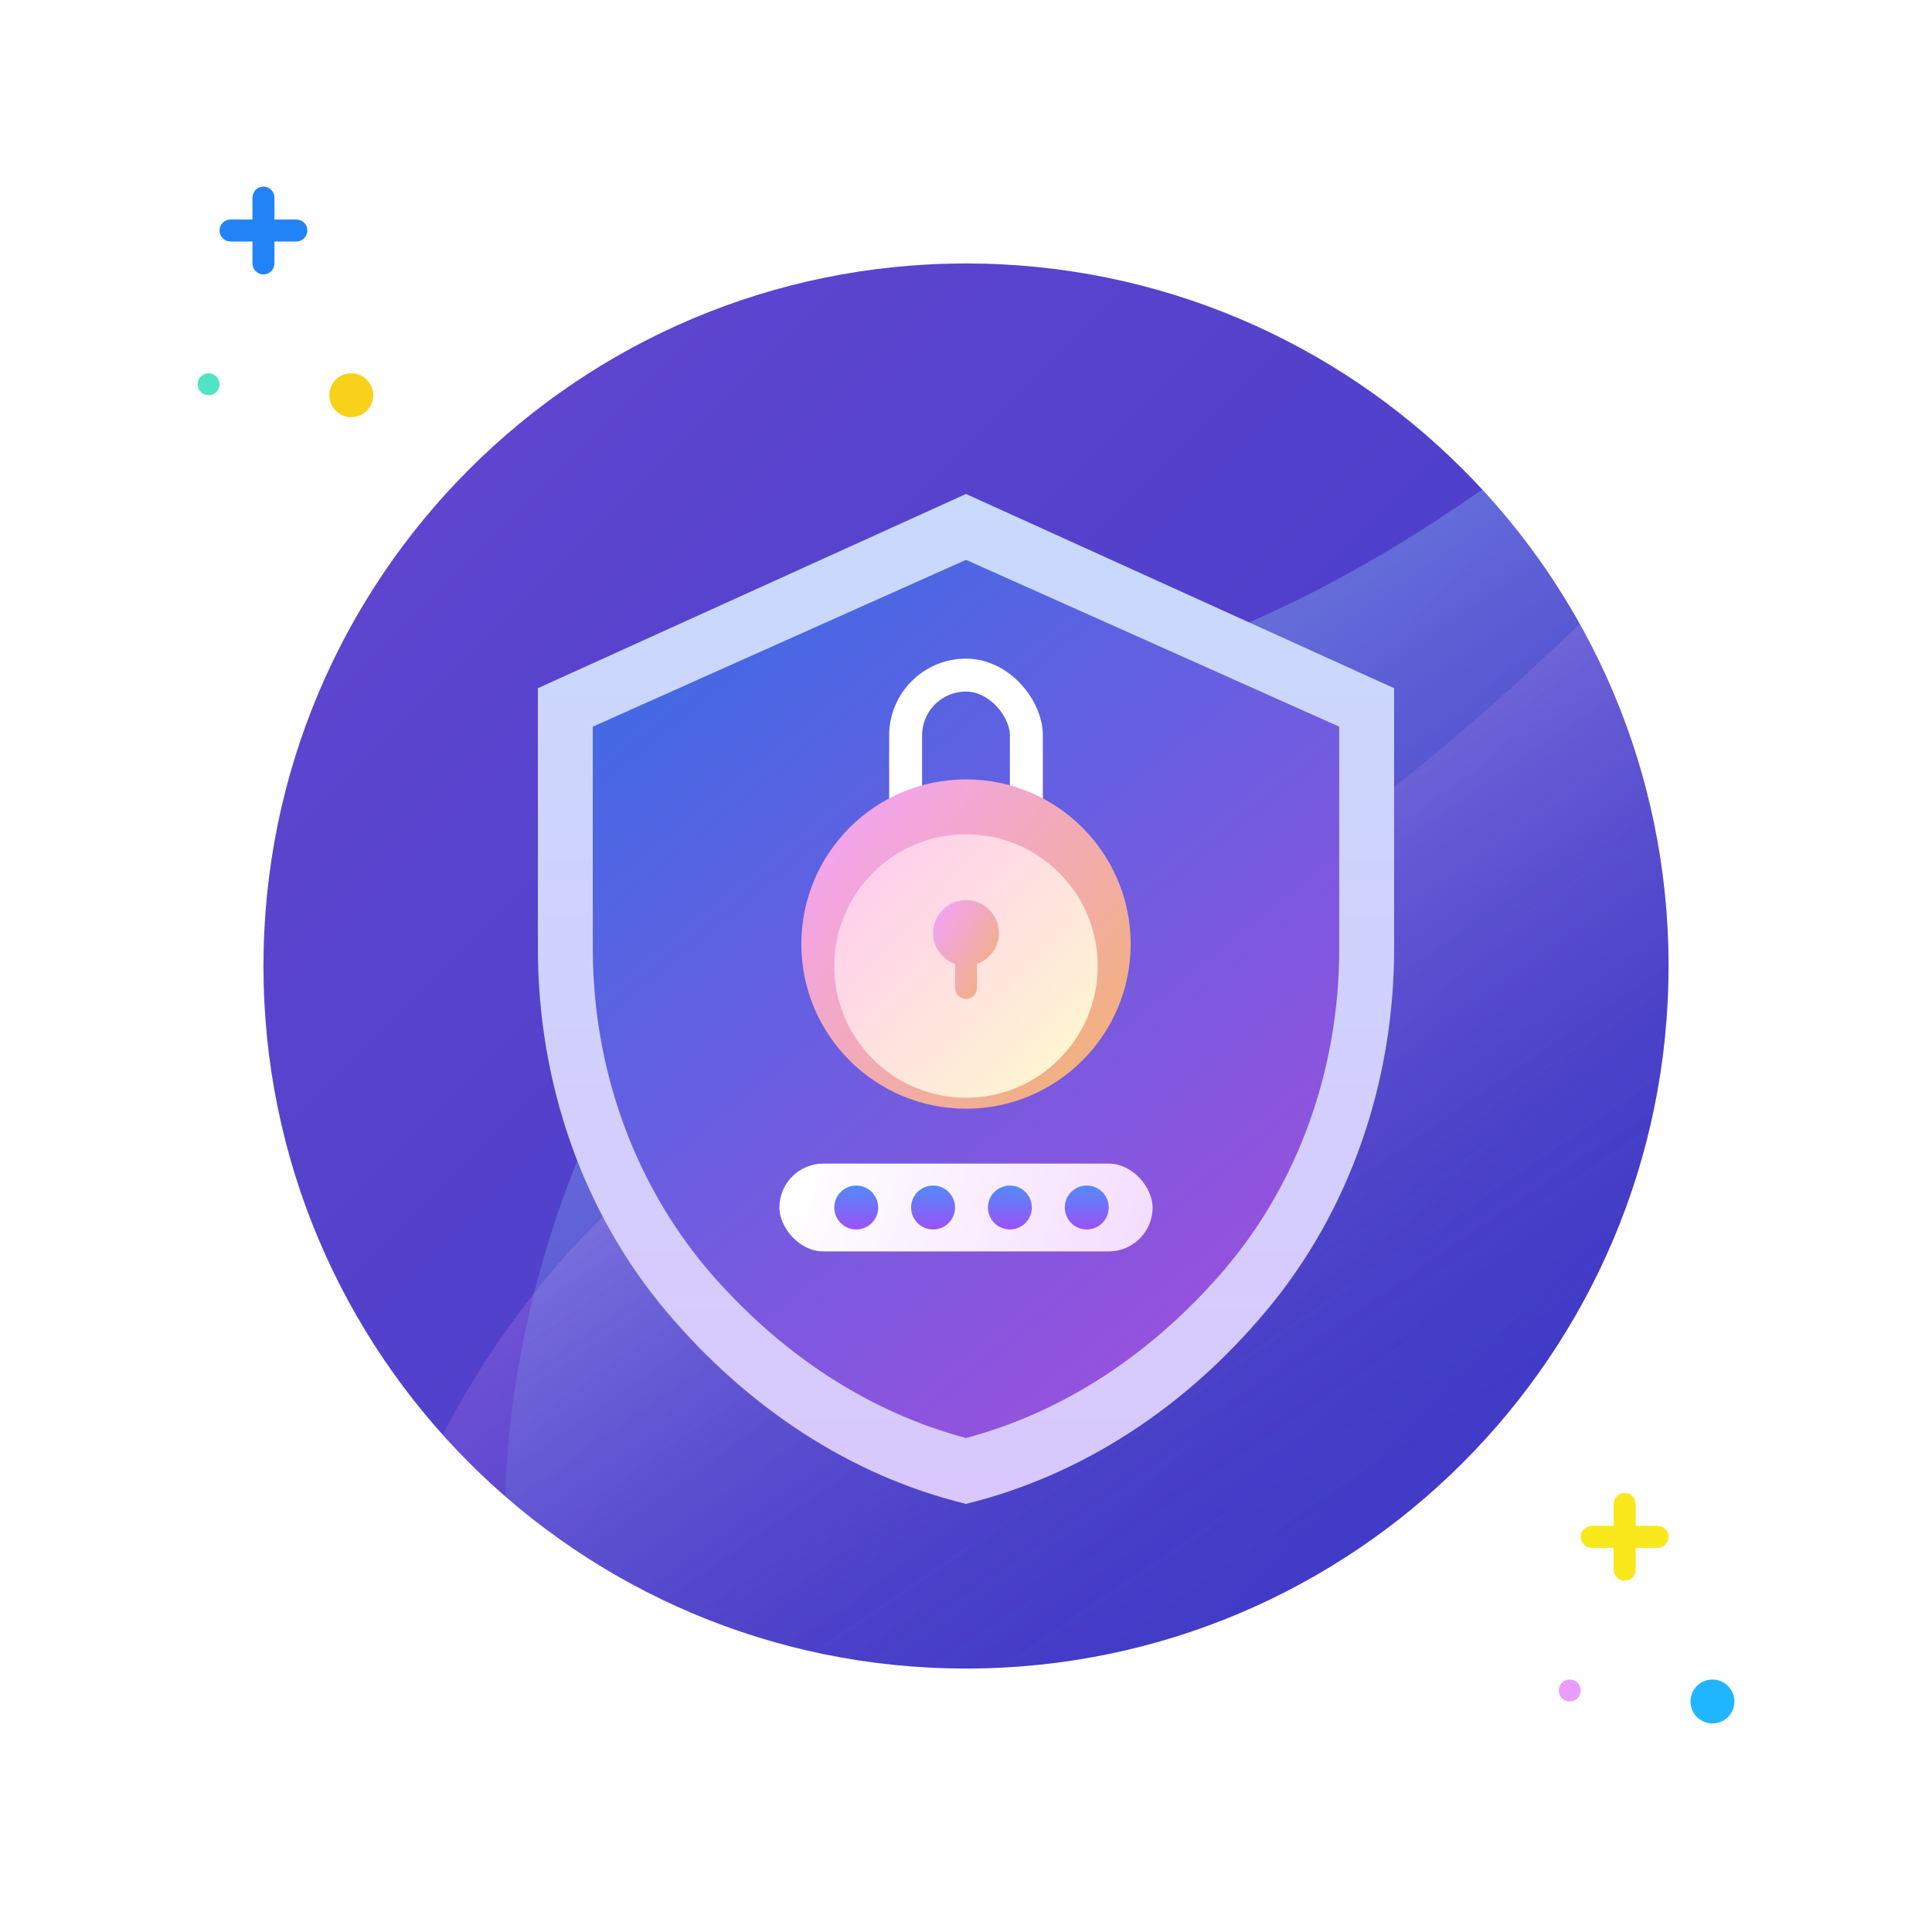 <svg width="176" height="176" viewBox="0 0 176 176" fill="none" xmlns="http://www.w3.org/2000/svg">
<path d="M88 152C123.346 152 152 123.346 152 88C152 52.654 123.346 24 88 24C52.654 24 24 52.654 24 88C24 123.346 52.654 152 88 152Z" fill="url(#paint0_linear)"/>
<path fill-rule="evenodd" clip-rule="evenodd" d="M143.908 56.826C127.447 72.774 106.369 88.888 84.497 94.244C63.808 99.291 49.175 113.804 40.318 130.69C52.036 143.77 69.057 152 88.001 152C123.347 152 152 123.346 152 88C152 76.682 149.063 66.051 143.908 56.826Z" fill="url(#paint1_linear)"/>
<path fill-rule="evenodd" clip-rule="evenodd" d="M46.025 136.315C57.262 146.085 71.94 152 87.999 152C123.346 152 151.999 123.347 151.999 88.001C151.999 71.251 145.565 56.005 135.034 44.598C124.175 52.172 112.454 58.316 100.496 61.245C64.449 70.039 46.789 107.566 46.025 136.315Z" fill="url(#paint2_linear)"/>
<g filter="url(#filter0_d)">
<path d="M88 43L49 60.692V84.416C49 96.479 52.98 108.301 60.7 117.469C68.022 126.154 77.414 132.427 88 135C98.506 132.427 107.978 126.234 115.3 117.469C123.02 108.301 127 96.479 127 84.416V60.692L88 43Z" fill="url(#paint3_linear)"/>
</g>
<g filter="url(#filter1_d)">
<path d="M88 129C79.144 126.638 71.079 121.362 64.516 113.724C57.716 105.693 54 95.299 54 84.354V64.197L88 49L122 64.197V84.433C122 95.378 118.284 105.772 111.484 113.724C104.921 121.362 96.856 126.638 88 129Z" fill="url(#paint4_linear)"/>
</g>
<rect x="82.5" y="61.5" width="11" height="22" rx="5.5" stroke="white" stroke-width="3"/>
<path d="M88 101C96.284 101 103 94.284 103 86C103 77.716 96.284 71 88 71C79.716 71 73 77.716 73 86C73 94.284 79.716 101 88 101Z" fill="url(#paint5_linear)"/>
<g filter="url(#filter2_d)">
<path d="M88 98C94.627 98 100 92.627 100 86C100 79.373 94.627 74 88 74C81.373 74 76 79.373 76 86C76 92.627 81.373 98 88 98Z" fill="url(#paint6_linear)"/>
</g>
<path d="M88 82C86.344 82 85 83.344 85 85C85 86.301 85.84 87.398 87 87.812V90C87 90.551 87.449 91 88 91C88.551 91 89 90.551 89 90V87.812C90.16 87.398 91 86.301 91 85C91 83.344 89.656 82 88 82Z" fill="url(#paint7_linear)"/>
<rect x="71" y="106" width="34" height="8" rx="4" fill="url(#paint8_linear)"/>
<path d="M78 112C79.105 112 80 111.105 80 110C80 108.895 79.105 108 78 108C76.895 108 76 108.895 76 110C76 111.105 76.895 112 78 112Z" fill="url(#paint9_linear)"/>
<path d="M85 112C86.105 112 87 111.105 87 110C87 108.895 86.105 108 85 108C83.895 108 83 108.895 83 110C83 111.105 83.895 112 85 112Z" fill="url(#paint10_linear)"/>
<path d="M92 112C93.105 112 94 111.105 94 110C94 108.895 93.105 108 92 108C90.895 108 90 108.895 90 110C90 111.105 90.895 112 92 112Z" fill="url(#paint11_linear)"/>
<path d="M99 112C100.105 112 101 111.105 101 110C101 108.895 100.105 108 99 108C97.895 108 97 108.895 97 110C97 111.105 97.895 112 99 112Z" fill="url(#paint12_linear)"/>
<path d="M32 38C33.105 38 34 37.105 34 36C34 34.895 33.105 34 32 34C30.895 34 30 34.895 30 36C30 37.105 30.895 38 32 38Z" fill="#F8D11B"/>
<path d="M156 157C157.105 157 158 156.105 158 155C158 153.895 157.105 153 156 153C154.895 153 154 153.895 154 155C154 156.105 154.895 157 156 157Z" fill="#1FB6FF"/>
<path d="M19 36C19.552 36 20 35.552 20 35C20 34.448 19.552 34 19 34C18.448 34 18 34.448 18 35C18 35.552 18.448 36 19 36Z" fill="#51E4C2"/>
<path d="M143 155C143.552 155 144 154.552 144 154C144 153.448 143.552 153 143 153C142.448 153 142 153.448 142 154C142 154.552 142.448 155 143 155Z" fill="#EB9DFD"/>
<path fill-rule="evenodd" clip-rule="evenodd" d="M25 20H27.003C27.554 20 28 20.444 28 21C28 21.552 27.547 22 27.003 22H25V24.003C25 24.554 24.556 25 24 25C23.448 25 23 24.547 23 24.003V22H20.997C20.446 22 20 21.556 20 21C20 20.448 20.453 20 20.997 20H23V17.997C23 17.446 23.444 17 24 17C24.552 17 25 17.453 25 17.997V20Z" fill="#2283F7"/>
<path fill-rule="evenodd" clip-rule="evenodd" d="M149 139H151.003C151.554 139 152 139.444 152 140C152 140.552 151.547 141 151.003 141H149V143.003C149 143.554 148.556 144 148 144C147.448 144 147 143.547 147 143.003V141H144.997C144.446 141 144 140.556 144 140C144 139.448 144.453 139 144.997 139H147V136.997C147 136.446 147.444 136 148 136C148.552 136 149 136.453 149 136.997V139Z" fill="#F8E81B"/>
<defs>
<filter id="filter0_d" x="45" y="41" width="86" height="100" filterUnits="userSpaceOnUse" color-interpolation-filters="sRGB">
<feFlood flood-opacity="0" result="BackgroundImageFix"/>
<feColorMatrix in="SourceAlpha" type="matrix" values="0 0 0 0 0 0 0 0 0 0 0 0 0 0 0 0 0 0 127 0"/>
<feOffset dy="2"/>
<feGaussianBlur stdDeviation="2"/>
<feColorMatrix type="matrix" values="0 0 0 0 0 0 0 0 0 0 0 0 0 0 0 0 0 0 0.15 0"/>
<feBlend mode="normal" in2="BackgroundImageFix" result="effect1_dropShadow"/>
<feBlend mode="normal" in="SourceGraphic" in2="effect1_dropShadow" result="shape"/>
</filter>
<filter id="filter1_d" x="50" y="47" width="76" height="88" filterUnits="userSpaceOnUse" color-interpolation-filters="sRGB">
<feFlood flood-opacity="0" result="BackgroundImageFix"/>
<feColorMatrix in="SourceAlpha" type="matrix" values="0 0 0 0 0 0 0 0 0 0 0 0 0 0 0 0 0 0 127 0"/>
<feOffset dy="2"/>
<feGaussianBlur stdDeviation="2"/>
<feColorMatrix type="matrix" values="0 0 0 0 0 0 0 0 0 0 0 0 0 0 0 0 0 0 0.15 0"/>
<feBlend mode="normal" in2="BackgroundImageFix" result="effect1_dropShadow"/>
<feBlend mode="normal" in="SourceGraphic" in2="effect1_dropShadow" result="shape"/>
</filter>
<filter id="filter2_d" x="72" y="72" width="32" height="32" filterUnits="userSpaceOnUse" color-interpolation-filters="sRGB">
<feFlood flood-opacity="0" result="BackgroundImageFix"/>
<feColorMatrix in="SourceAlpha" type="matrix" values="0 0 0 0 0 0 0 0 0 0 0 0 0 0 0 0 0 0 127 0"/>
<feOffset dy="2"/>
<feGaussianBlur stdDeviation="2"/>
<feColorMatrix type="matrix" values="0 0 0 0 0 0 0 0 0 0 0 0 0 0 0 0 0 0 0.15 0"/>
<feBlend mode="normal" in2="BackgroundImageFix" result="effect1_dropShadow"/>
<feBlend mode="normal" in="SourceGraphic" in2="effect1_dropShadow" result="shape"/>
</filter>
<linearGradient id="paint0_linear" x1="24" y1="24" x2="152" y2="152" gradientUnits="userSpaceOnUse">
<stop stop-color="#474BD1"/>
<stop offset="0" stop-color="#6347D1"/>
<stop offset="1" stop-color="#3B39C5"/>
</linearGradient>
<linearGradient id="paint1_linear" x1="73.001" y1="78" x2="116.5" y2="141.5" gradientUnits="userSpaceOnUse">
<stop offset="0.021" stop-color="#F19AFF" stop-opacity="0.33"/>
<stop offset="1" stop-color="#4A39BE" stop-opacity="0"/>
</linearGradient>
<linearGradient id="paint2_linear" x1="72.999" y1="78" x2="116.499" y2="141.5" gradientUnits="userSpaceOnUse">
<stop offset="0.021" stop-color="#9ADBFF" stop-opacity="0.33"/>
<stop offset="1" stop-color="#4A39BE" stop-opacity="0"/>
</linearGradient>
<linearGradient id="paint3_linear" x1="88" y1="43" x2="88" y2="135" gradientUnits="userSpaceOnUse">
<stop stop-color="#C8DAFD"/>
<stop offset="1" stop-color="#D9C8FD"/>
</linearGradient>
<linearGradient id="paint4_linear" x1="51.5" y1="42.5" x2="129.5" y2="138.5" gradientUnits="userSpaceOnUse">
<stop stop-color="#316EE6"/>
<stop offset="1" stop-color="#B449DA"/>
</linearGradient>
<linearGradient id="paint5_linear" x1="71.448" y1="73.069" x2="104.034" y2="101.517" gradientUnits="userSpaceOnUse">
<stop stop-color="#F2A2FF"/>
<stop offset="1" stop-color="#F2B368"/>
</linearGradient>
<linearGradient id="paint6_linear" x1="76" y1="75.043" x2="98.957" y2="97.478" gradientUnits="userSpaceOnUse">
<stop stop-color="#FFC9F0"/>
<stop offset="1" stop-color="#FFFACE"/>
</linearGradient>
<linearGradient id="paint7_linear" x1="84.69" y1="82.621" x2="93.268" y2="87.614" gradientUnits="userSpaceOnUse">
<stop stop-color="#F2A2FF"/>
<stop offset="1" stop-color="#F2B368"/>
</linearGradient>
<linearGradient id="paint8_linear" x1="72.5" y1="106" x2="106.5" y2="117" gradientUnits="userSpaceOnUse">
<stop stop-color="white"/>
<stop offset="1" stop-color="#F3DAFF"/>
</linearGradient>
<linearGradient id="paint9_linear" x1="78" y1="108" x2="78" y2="112" gradientUnits="userSpaceOnUse">
<stop stop-color="#528AF8"/>
<stop offset="1" stop-color="#9B52F8"/>
</linearGradient>
<linearGradient id="paint10_linear" x1="85" y1="108" x2="85" y2="112" gradientUnits="userSpaceOnUse">
<stop stop-color="#528AF8"/>
<stop offset="1" stop-color="#9B52F8"/>
</linearGradient>
<linearGradient id="paint11_linear" x1="92" y1="108" x2="92" y2="112" gradientUnits="userSpaceOnUse">
<stop stop-color="#528AF8"/>
<stop offset="1" stop-color="#9B52F8"/>
</linearGradient>
<linearGradient id="paint12_linear" x1="99" y1="108" x2="99" y2="112" gradientUnits="userSpaceOnUse">
<stop stop-color="#528AF8"/>
<stop offset="1" stop-color="#9B52F8"/>
</linearGradient>
</defs>
</svg>
